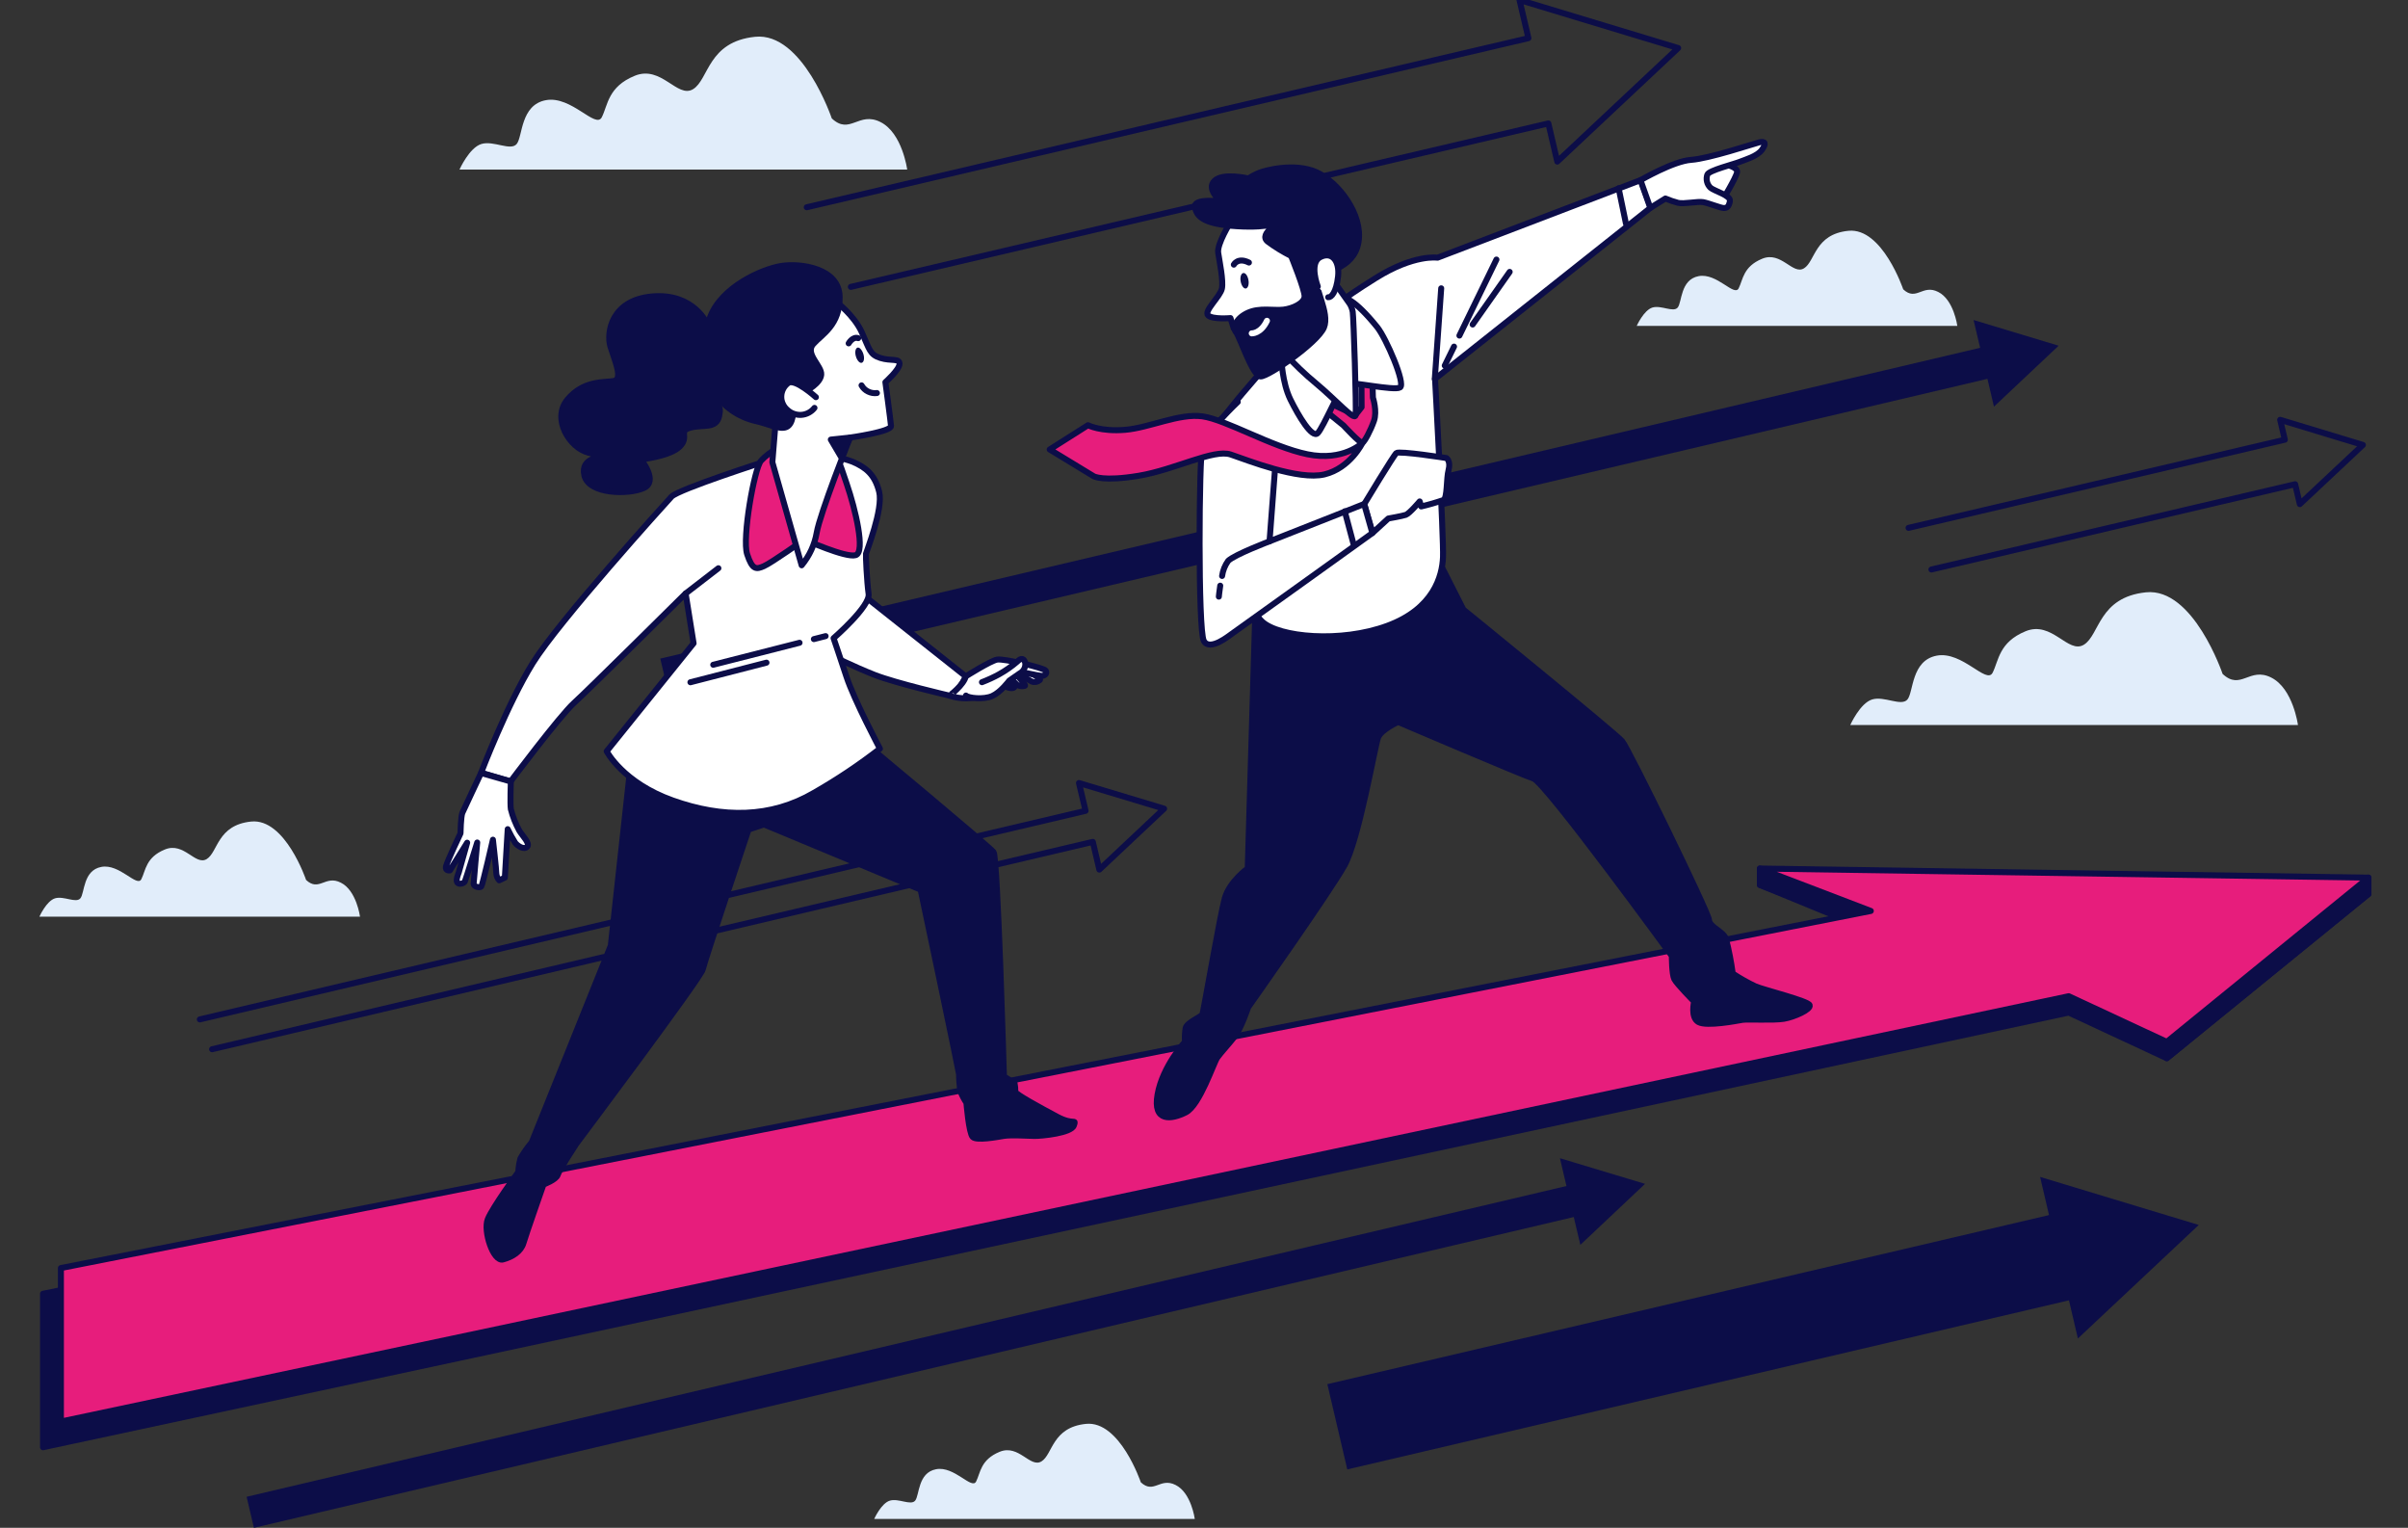 <?xml version="1.0" encoding="utf-8"?>
<!-- Generator: Adobe Illustrator 25.2.0, SVG Export Plug-In . SVG Version: 6.00 Build 0)  -->
<svg version="1.1" id="Layer_1" xmlns="http://www.w3.org/2000/svg" xmlns:xlink="http://www.w3.org/1999/xlink" x="0px" y="0px"
	 viewBox="0 0 402 255" style="enable-background:new 0 0 402 255;" xml:space="preserve">
<rect x="0" y="0" width="402" height="255" fill="#333333" stroke="none"/>
<style type="text/css">
	.st0{fill:#FFFFFF;}
	.st1{fill:#0C0D48;}
	.st2{fill:#E71D7C;}
	.st3{fill:none;stroke:#0C0D48;stroke-linecap:round;stroke-linejoin:round;}
	.st4{fill:#E1EDFA;}
	.st5{fill:#0C0D48;stroke:#0C0D48;stroke-linecap:round;stroke-linejoin:round;}
	.st6{fill:#E71D7C;stroke:#0C0D48;stroke-linecap:round;stroke-linejoin:round;}
	.st7{fill:#FFFFFF;stroke:#0C0D48;stroke-linecap:round;stroke-linejoin:round;}
	.st8{fill:none;stroke:#FFFFFF;stroke-linecap:round;stroke-linejoin:round;}
</style>
<g>
	<path class="st3" d="M142.04,47.88L258.49,20.6l1.49,6.37l20.18-18.95L253.67,0l1.49,6.37L134.68,34.59"/>
	<path class="st3" d="M322.44,95.05l60.72-14.23l0.78,3.32l10.53-9.88l-13.81-4.19l0.78,3.32l-62.82,14.71"/>
	<path class="st1" d="M343.68,57.7l-14.21-4.29l1.1,4.64l-220.34,51.87l1.22,5.18l220.34-51.87l1.09,4.64L343.68,57.7z"/>
	<path class="st3" d="M35.41,175.12l147.03-34.61l1.09,4.63l10.81-10.17l-14.21-4.28l1.1,4.64L33.36,170.14"/>
	<path class="st1" d="M367.07,204.45l-26.49-8.02l1.49,6.37l-120.48,28.22l3.33,14.23l120.48-28.22l1.49,6.37L367.07,204.45z"/>
	<path class="st1" d="M274.63,197.59l-14.21-4.28l1.09,4.64L41.17,249.82l1.22,5.18l220.34-51.87l1.1,4.64L274.63,197.59z"/>
	<path class="st4" d="M371.05,112.48c0,0-4.88-14.43-12.79-13.62c-7.92,0.82-7.72,7.11-10.36,8.74c-2.64,1.63-5.31-4.07-9.75-2.24
		s-4.47,4.88-5.49,6.91c-1.02,2.03-5.07-3.65-9.34-2.84c-4.26,0.81-3.86,6.09-4.88,7.31c-1.02,1.22-3.86-0.61-5.89,0
		c-2.03,0.61-3.66,4.27-3.66,4.27h74.74c0,0-0.81-6.09-4.46-7.92C375.52,111.25,374.1,115.32,371.05,112.48z"/>
	<path class="st4" d="M138.86,19.76c0,0-4.88-14.43-12.79-13.62c-7.92,0.81-7.72,7.12-10.36,8.74c-2.64,1.61-5.28-4.06-9.75-2.23
		c-4.47,1.83-4.47,4.88-5.49,6.91c-1.02,2.03-5.07-3.63-9.34-2.84c-4.26,0.79-3.86,6.09-4.87,7.31s-3.86-0.61-5.89,0
		c-2.03,0.61-3.66,4.27-3.66,4.27h74.74c0,0-0.81-6.1-4.46-7.93C143.34,18.53,141.89,22.61,138.86,19.76z"/>
	<path class="st4" d="M51.1,146.87c0,0-3.49-10.33-9.17-9.75c-5.67,0.58-5.53,5.1-7.42,6.26c-1.89,1.16-3.78-2.91-6.98-1.6
		c-3.2,1.31-3.2,3.5-3.93,4.95c-0.72,1.45-3.64-2.63-6.69-2.04c-3.06,0.58-2.76,4.37-3.49,5.24c-0.72,0.87-2.76-0.43-4.22,0
		c-1.45,0.43-2.62,3.06-2.62,3.06h53.52c0,0-0.58-4.37-3.2-5.67C54.31,145.99,53.28,148.9,51.1,146.87z"/>
	<path class="st4" d="M317.73,48.29c0,0-3.49-10.33-9.14-9.77c-5.65,0.56-5.53,5.09-7.42,6.26c-1.89,1.17-3.79-2.91-6.98-1.6
		c-3.19,1.31-3.2,3.49-3.93,4.94c-0.73,1.46-3.63-2.62-6.69-2.03c-3.06,0.58-2.76,4.37-3.49,5.24c-0.73,0.87-2.76-0.44-4.22,0
		c-1.45,0.44-2.62,3.06-2.62,3.06h53.52c0,0-0.58-4.37-3.2-5.67C320.94,47.39,319.91,50.33,317.73,48.29z"/>
	<path class="st4" d="M190.45,247.4c0,0-3.49-10.33-9.16-9.75c-5.67,0.58-5.53,5.1-7.42,6.26c-1.89,1.16-3.78-2.91-6.98-1.6
		c-3.2,1.31-3.2,3.5-3.93,4.95c-0.72,1.45-3.64-2.63-6.69-2.04c-3.06,0.58-2.76,4.37-3.49,5.24c-0.72,0.87-2.76-0.43-4.22,0
		c-1.45,0.43-2.62,3.06-2.62,3.06h53.52c0,0-0.58-4.37-3.2-5.67C193.65,246.52,192.63,249.43,190.45,247.4z"/>
	<path class="st5" d="M293.8,147.7l18.52,7.08L7.18,215.93v25.62l338.18-72.55l16.37,7.62l33.67-27.41L293.8,147.7z"/>
	<path class="st5" d="M395.4,149.21v-2.73l-33.67,27.41v2.73L395.4,149.21z"/>
	<path class="st5" d="M293.8,144.96v2.74l12.86,5.28l5.66-0.94L293.8,144.96z"/>
	<path class="st6" d="M293.8,144.96l18.52,7.08l-302.15,59.6v25.62l335.19-70.99l16.37,7.62l33.67-27.41L293.8,144.96z"/>
	<path class="st5" d="M209.63,100.1l-1.33,44.85c0,0-3.05,2.18-3.83,4.98c-0.78,2.8-3.56,18.97-3.74,19.38
		c-0.18,0.41-2.56,1.33-2.79,2.26c-0.13,0.76-0.17,1.54-0.11,2.31c0,0-3.74,4.07-4.58,8.79c-0.84,4.72,2.36,4.17,4.7,3
		c2.34-1.17,4.65-8.3,5.27-9.16c0.62-0.86,1.9-2.23,2.94-3.55c1.04-1.32,2.21-4.83,2.21-4.83s13.66-19.32,16.08-23.68
		c2.42-4.36,5.08-19.98,5.61-21.34c0.52-1.36,3.36-2.61,3.36-2.61s20.55,8.77,22.58,9.44c2.03,0.67,23.1,29.6,23.1,29.6
		s0,3.04,0.41,3.87c0.41,0.82,3.32,3.75,3.32,3.75s-0.66,2.66,0.72,3.43c1.39,0.77,6.44-0.22,7.31-0.37
		c0.87-0.15,5.22,0.11,6.95-0.18c1.73-0.29,4.56-1.56,4.3-2.27c-0.25-0.72-7.54-2.51-9.05-3.14c-1.31-0.62-2.58-1.34-3.79-2.14
		c-0.26-1.95-0.64-3.87-1.12-5.77c-0.49-1.33-2.75-1.94-2.84-3.19c-0.09-1.25-13.39-28.49-14.5-29.82
		c-1.12-1.33-26.51-21.97-26.51-21.97l-3.85-7.59c0,0-4.18,5.93-15.28,6.96C214.1,102.13,209.63,100.1,209.63,100.1z"/>
	<path class="st7" d="M213.09,59.26c0,0-11.5,12.38-10.86,14.22c0.64,1.84,6.99,22.94,6.99,22.94s-1.36,4.65,1.47,7.31
		c2.84,2.66,13.17,3.58,20.91,0.72c7.74-2.85,9.17-8.3,9.3-11.46c0.13-3.16-1.33-29.76-1.33-29.76l36-28.57l-1.65-4.61l-33.93,12.96
		c0,0-3.9-0.62-10.34,3.41c-6.44,4.03-6.95,4.88-6.95,4.88L213.09,59.26z"/>
	<path class="st3" d="M239.53,63.25l1.07-15.13"/>
	<path class="st3" d="M243.64,56.01l6.18-12.69"/>
	<path class="st3" d="M241.19,61.02l1.55-3.17"/>
	<path class="st3" d="M245.85,54.16l6.18-8.78"/>
	<path class="st3" d="M270.22,31.42l1.22,5.89"/>
	<path class="st6" d="M221.2,68.51l3.1,2.51c0,0,2.81,3.07,3.16,2.88c0.35-0.19,1.33-1.99,1.91-3.63c0.58-1.64-0.17-3.91-0.17-3.91
		l-0.13-4.42l-1.79-0.07l0.03,6.09l-1.04,1.33l-4.15-1.96L221.2,68.51z"/>
	<path class="st7" d="M213.91,59.78c0,0,0.12,4.06,1.52,6.9c1.4,2.84,3.63,6.53,4.55,5.62c0.92-0.91,3.87-7.91,4.65-8.29
		c0.78-0.39,8.12,1.26,9.1,0.66c0.98-0.6-2.34-8.25-3.82-10.08c-3.86-4.76-5.54-5.12-6.24-4.83
		C222.97,50.04,214.16,54.5,213.91,59.78z"/>
	<path class="st7" d="M214.43,58.94c1.64,1.82,3.42,3.52,5.31,5.08c3.32,2.76,6.41,6.31,6.57,5.28c0.16-1.03-0.34-16.42-0.48-17.23
		c-0.08-0.47-0.24-0.92-0.48-1.33l-3.2-4.53l-0.37-4.1c0,0-0.96-0.75-2.44,0.34c-1.47,1.09,0.5,7.73-0.6,10.51
		C217.65,55.73,214.43,58.94,214.43,58.94z"/>
	<path class="st7" d="M205.36,37.19c0,0-2.21,3.54-1.99,5c0.22,1.46,0.89,4.65,0.62,5.98c-0.27,1.33-3.09,3.78-2.3,4.48
		c0.79,0.7,3.73,0.44,3.73,0.44l0.55,1.73c0,0,1.79-2.66,4.78-2.16c3,0.5,6.89-0.6,7.47-2.03c0.58-1.43,0-5.49-0.89-7.09
		c-0.89-1.6-2.66-2.71-2.44-4.49c0.22-1.78,1.69-3.2-0.5-4.32C212.2,33.6,205.36,37.19,205.36,37.19z"/>
	<path class="st5" d="M203.83,33.64c0,0-4.6-0.62-4.34,0.92c0.27,1.54,1.33,2.85,7.04,3.2c5.71,0.35,7.36-0.77,7.36-0.77
		s-3.9,1.99-2.26,3.32c1.23,0.92,2.54,1.72,3.91,2.41c0,0,2.31,5.67,2.25,6.77c-0.06,1.1-1.91,1.99-3.53,2.19
		c-1.63,0.19-3.99-0.39-5.98,0.54c-1.99,0.93-2.56,2.52-1.93,3.24c0.62,0.72,2.76,7.35,4.1,7.37c1.34,0.02,9.51-5.64,10.57-8.15
		c1.06-2.51-1.85-6.84-1-8.17c0.86-1.33,5.98-1.45,6.77-6.08s-3.39-10.07-7.01-11.69c-3.61-1.62-8.63-0.34-9.78,0.19
		c-0.56,0.24-1.09,0.52-1.59,0.86c0,0-4.25-1.02-5.67,0.4C201.31,31.58,203.83,33.64,203.83,33.64z"/>
	<path class="st1" d="M208.42,46.75c0.13,0.71-0.07,1.33-0.43,1.4c-0.36,0.07-0.74-0.47-0.87-1.18c-0.13-0.72,0.07-1.33,0.43-1.4
		C207.91,45.49,208.3,46.03,208.42,46.75z"/>
	<path class="st3" d="M205.98,44.17c0,0,0.66-1.28,2.52-0.35"/>
	<path class="st8" d="M208.97,55.64c0,0,1.51,0.07,2.54-2.1"/>
	<path class="st0" d="M220,47.82c0,0-1.51-3.9,0.41-4.9c1.91-1,3.26,0.6,2.97,3.24c-0.29,2.63-1.14,3.52-1.65,3.45"/>
	<path class="st3" d="M220,47.82c0,0-1.51-3.9,0.41-4.9c1.91-1,3.26,0.6,2.97,3.24c-0.29,2.63-1.14,3.52-1.65,3.45"/>
	<path class="st7" d="M227.76,84.12c0,0,4.88-8.09,5.35-8.5c0.47-0.41,8.37,0.83,8.37,0.83s0.74,0.52,0.35,1.99
		c-0.39,1.48-0.17,4.65-0.86,5.02c-1.22,0.42-2.46,0.78-3.71,1.07l-0.25-0.84c0,0-1.71,2.03-2.32,2.24
		c-0.61,0.21-2.92,0.61-2.92,0.61l-2.62,2.4L227.76,84.12z"/>
	<path class="st0" d="M206.64,67.09c0,0-5.31,5.03-5.9,7.19c-0.59,2.16-0.75,30.77,0.22,32.66c0.97,1.89,4.38-0.97,4.65-1.13
		c0.27-0.16,23.5-16.84,23.5-16.84l-1.38-4.85l-15.79,6.23l0.96-12.63"/>
	<path class="st3" d="M206.64,67.09c0,0-5.31,5.03-5.9,7.19c-0.59,2.16-0.75,30.77,0.22,32.66c0.97,1.89,4.38-0.97,4.65-1.13
		c0.27-0.16,23.5-16.84,23.5-16.84l-1.38-4.85l-15.79,6.23l0.96-12.63"/>
	<path class="st3" d="M203.71,97.75c-0.16,1.03-0.23,1.83-0.23,1.83"/>
	<path class="st3" d="M211.94,90.35c0,0-5.78,2.19-6.9,3.25c-0.54,0.75-0.89,1.61-1.02,2.53"/>
	<path class="st3" d="M224.5,85.34l1.52,5.69"/>
	<path class="st7" d="M288,27.45c0,0,2.19,0.41,1.99,1.33c-0.19,0.92-2.4,4.58-2.4,4.58s-4.83-1.23-4.65-2.55
		c0.1-0.63,0.38-1.22,0.8-1.7c0.42-0.48,0.97-0.83,1.58-1.01C286.53,27.74,288,27.45,288,27.45z"/>
	<path class="st7" d="M273.87,30.08c0,0,5.49-3.2,8.46-3.4c2.97-0.2,10.33-2.66,11.35-2.92c1.02-0.26,1.25,0.17,0.45,1.26
		c-0.8,1.08-2.75,1.61-3.69,1.99c-0.94,0.39-5.17,1.43-5.41,2.13c-0.13,0.38-0.15,0.78-0.06,1.17c0.09,0.39,0.29,0.74,0.58,1.02
		c0.62,0.55,3.42,1.29,3.25,2.23c-0.17,0.94-0.49,1.16-1.03,1.16c-0.54-0.01-2.49-0.81-3.42-0.98c-0.93-0.17-3.21,0.35-4.22,0.11
		c-0.72-0.19-1.42-0.43-2.1-0.72l-2.52,1.57L273.87,30.08z"/>
	<path class="st6" d="M227.46,73.91c0,0-3.17,3.15-9.19,1.91c-6.02-1.24-13.62-5.79-17.54-6.33c-3.92-0.53-8.83,1.91-12.9,2.25
		c-4.08,0.34-6.2-0.77-6.2-0.77l-6.39,4.05l7.35,4.47c0,0,1.53,0.92,7.55-0.09c6.02-1.01,12.48-4.5,15.32-3.54
		c2.84,0.96,11.34,4.36,15.65,3.32C225.42,78.13,227.46,73.91,227.46,73.91z"/>
	<path class="st7" d="M171.11,111.87c0,0,2.82,1.24,2.5,1.62c-0.19,0.16-0.41,0.27-0.66,0.32c-0.24,0.04-0.5,0.02-0.73-0.07
		c-0.29-0.14-3.32-1.95-3.32-1.95L171.11,111.87z"/>
	<path class="st7" d="M169.55,112.48c0,0,1.91,1.93,1.53,1.99c-0.43,0.11-0.88,0.06-1.26-0.16c-0.54-0.48-1.05-1-1.52-1.54
		L169.55,112.48z"/>
	<path class="st7" d="M168.46,113.61c0,0,1.19,0.79,0.86,1.11c-0.33,0.32-1.33,0-1.54-0.24c-0.25-0.19-0.52-0.36-0.8-0.5
		L168.46,113.61z"/>
	<path class="st7" d="M144.07,99.29l17.16,13.6c0,0-0.98,2.13-1.85,2.66l-0.88,0.55c0,0-8.93-2.07-12.49-3.46
		c-3.55-1.4-7.1-3.18-7.1-3.18s-1.67-2.23-1.08-3.32C138.42,105.04,144.07,99.29,144.07,99.29z"/>
	<path class="st7" d="M161.23,112.89c0,0,4.1-2.59,5.23-2.8c1.13-0.21,7.84,1.39,8.11,1.83c0.27,0.44-0.05,0.79-0.52,0.88
		c-0.47,0.09-5.15-1.01-5.15-1.01s-2.14,3.21-4.85,4.29c-1.79,0.62-3.74,0.63-5.54,0.03C158.51,116.12,160.9,114.32,161.23,112.89z"
		/>
	<path class="st0" d="M163.93,113.86c0.99-0.38,1.95-0.82,2.88-1.33c1.07-0.6,2.08-1.3,3.02-2.11c0.66-0.7,1.18-0.51,1.33,0.25
		c0.04,0.35-0.03,0.7-0.2,1.01c-0.17,0.31-0.43,0.56-0.74,0.72c-0.61,0.41-1.73,1.2-1.73,1.2s-1.4,1.91-2.84,2.56
		c-1.43,0.65-4.02,0.35-4.39-0.07"/>
	<path class="st3" d="M163.93,113.86c0.99-0.38,1.95-0.82,2.88-1.33c1.07-0.6,2.08-1.3,3.02-2.11c0.66-0.7,1.18-0.51,1.33,0.25
		c0.04,0.35-0.03,0.7-0.2,1.01c-0.17,0.31-0.43,0.56-0.74,0.72c-0.61,0.41-1.73,1.2-1.73,1.2s-1.4,1.91-2.84,2.56
		c-1.43,0.65-4.02,0.35-4.39-0.07"/>
	<path class="st5" d="M144.71,124.28c0,0,20.47,17.04,21.16,17.94c0.69,0.9,1.73,37.44,1.73,37.44l1.77,1.12
		c0.09,0.47,0.14,0.94,0.13,1.42c-0.06,0.4,4.28,2.74,7.03,4.21c2.75,1.46,3.17,0.21,2.74,1.45c-0.43,1.25-5.31,1.75-6.61,1.73
		c-1.3-0.03-3.95-0.19-5.09,0c-1.14,0.19-4.55,0.83-5.19,0.17c-0.64-0.66-1.04-5.7-1.04-5.7c-0.4-0.6-0.74-1.24-1-1.91
		c-0.14-0.89-0.22-1.79-0.23-2.7c0.05-0.4-6.42-30.97-6.42-30.97l-26.15-10.88l-2.58,0.86c0,0-7.36,21.98-7.64,23.34
		c-0.29,1.36-21.14,29.15-21.14,29.15s-2.83,4.32-3.07,5.14c-0.24,0.82-2.38,1.61-2.38,1.61s-2.95,8.41-3.35,9.79
		c-0.41,1.38-1.8,2.29-3.42,2.72c-1.62,0.43-3.32-4.75-2.53-6.72s5.09-7.86,5.09-7.86c0.04-0.77,0.17-1.54,0.37-2.29
		c0.54-0.94,1.17-1.83,1.87-2.66l13.21-32.85l3.39-30.94C105.36,126.9,129.44,132.94,144.71,124.28z"/>
	<path class="st7" d="M128.04,76.92c0,0-14.79,4.74-15.94,5.98c-1.15,1.24-18.86,20.85-23.15,27.76c-4.28,6.9-8.63,18.31-8.63,18.31
		l4.93,1.44c0,0,8.16-10.88,10.57-13.08c2.42-2.19,18.64-18.28,18.64-18.28l1.33,8.32l-14.51,18.02c0,0,2.71,5.25,11.03,8.21
		c8.32,2.96,16.38,2.94,23.58-1.28c3.84-2.19,7.52-4.65,11.01-7.36c0,0-4.29-8.07-5.59-12.02s-2.15-6.42-2.15-6.42
		s6.14-5.32,5.85-7.39c-0.29-2.07-0.49-6.43-0.44-6.72c0.05-0.3,2.92-7.44,2.2-10.33c-0.72-2.88-2.23-4.07-4.42-5.01
		c-1.61-0.61-3.31-0.92-5.03-0.93L128.04,76.92z"/>
	<path class="st3" d="M133.48,107.28l-14.41,3.67"/>
	<path class="st3" d="M137.83,106.17l-1.96,0.5"/>
	<path class="st3" d="M127.96,110.6l-12.7,3.27"/>
	<path class="st6" d="M129.71,74.87c-0.99,0.52-1.89,1.21-2.66,2.03c-1.13,1.28-3.19,12.94-2.32,15.6c0.87,2.66,1.53,2.55,2.8,1.99
		c1.27-0.55,6.77-4.45,6.77-4.45s6.89,3.12,8.55,2.62c1.66-0.5-0.04-7.67-1.49-11.89c-1.45-4.21-1.33-4.71-4.33-6.7
		C134.04,72.1,129.71,74.87,129.71,74.87z"/>
	<path class="st7" d="M139.53,50.32c0,0,3.04,2.27,4.34,5.14c1.3,2.88,1.33,3.73,3.11,4.29c1.79,0.56,3.21,0,3.19,0.98
		c-0.02,0.98-2.36,3.06-2.36,3.06s0.86,6.36,0.94,7.31s-6.84,1.93-6.84,1.93s-5,12.59-5.57,15.9c-0.35,1.99-1.21,3.86-2.51,5.42
		l-4.89-17.2l0.57-7.01c-0.51-1.02-0.93-2.08-1.25-3.18c-0.66-2.11,2.3-5.48,3.76-7.1c1.98-2.5,3.67-5.23,5.03-8.11
		C138.1,49.41,139.53,50.32,139.53,50.32z"/>
	<path class="st5" d="M141.91,73.03l-3.21,0.34l1.67,2.83L141.91,73.03z"/>
	<path class="st1" d="M144.14,59.11c0.21,0.7,0.09,1.33-0.27,1.44c-0.35,0.11-0.79-0.39-0.99-1.08c-0.2-0.69-0.08-1.33,0.27-1.45
		C143.5,57.91,143.94,58.45,144.14,59.11z"/>
	<path class="st3" d="M141.68,57.31c0,0,0.66-1.19,1.59-0.87"/>
	<path class="st3" d="M143.83,64.32c0.25,0.45,0.63,0.81,1.09,1.03c0.46,0.23,0.97,0.32,1.48,0.25"/>
	<path class="st5" d="M134.58,65.23c0,0,2.4-1.22,2.52-2.7c0.12-1.48-2.78-3.48-1.33-5.11c1.45-1.63,4.48-3.15,4.4-7.9
		c-0.09-4.75-6.48-5.63-9.69-5.14c-3.21,0.49-10.06,3.49-11.95,8.6c-1.89,5.11-1.21,9.36,0.6,12.35c1.6,2.5,4.12,4.28,7.02,4.94
		c1.99,0.41,3.99,1.52,5.15,1c1.16-0.51,1.17-2.66,1.17-3.71C132.47,66.5,134.58,65.23,134.58,65.23z"/>
	<path class="st0" d="M136.21,66.29c0,0-3.49-3.16-4.61-2.37c-0.35,0.26-0.64,0.59-0.84,0.97c-0.2,0.38-0.32,0.81-0.33,1.24
		c-0.02,0.43,0.07,0.87,0.25,1.26c0.18,0.4,0.44,0.75,0.78,1.03c0.31,0.29,0.68,0.51,1.08,0.65c0.4,0.14,0.83,0.2,1.25,0.17
		c0.42-0.03,0.84-0.15,1.21-0.35c0.37-0.2,0.71-0.47,0.97-0.81"/>
	<path class="st3" d="M136.21,66.29c0,0-3.49-3.16-4.61-2.37c-0.35,0.26-0.64,0.59-0.84,0.97c-0.2,0.38-0.32,0.81-0.33,1.24
		c-0.02,0.43,0.07,0.87,0.25,1.26c0.18,0.4,0.44,0.75,0.78,1.03c0.31,0.29,0.68,0.51,1.08,0.65c0.4,0.14,0.83,0.2,1.25,0.17
		c0.42-0.03,0.84-0.15,1.21-0.35c0.37-0.2,0.71-0.47,0.97-0.81"/>
	<path class="st5" d="M118.04,54.04c0,0-2.2-5.14-9.1-4.57s-7.74,6.08-7.03,8.39s2.16,5.44,0.56,5.73c-1.6,0.29-4.99-0.16-7.71,3.06
		c-2.72,3.22,0.31,8.11,3.47,8.9c3.16,0.79,2.56,0.7,2.56,0.7s-3.98-0.05-3.23,3.12c0.76,3.16,7.39,3.23,9.91,2.09
		c2.52-1.14-0.48-4.78-0.48-4.78s4.87-0.5,6.51-2.16c1.64-1.66-0.37-2.56,1.76-3.14c2.13-0.58,4.33,0.28,4.8-1.95
		c0.47-2.23-0.58-1.06-0.94-4.11C118.76,62.28,116.49,61.52,118.04,54.04z"/>
	<path class="st3" d="M114.47,99.05l5.46-4.21"/>
	<path class="st7" d="M85.28,130.44c0,0-0.13,3.79,0,4.6c0.31,1.24,0.78,2.44,1.39,3.56c0.54,0.92,1.89,2.17,1.33,2.73
		c-0.56,0.57-1.61-0.17-1.99-0.66c-0.46-0.74-0.88-1.5-1.25-2.28l-0.48,8.09l-0.94,0.45c-0.28-0.31-0.45-0.71-0.48-1.12
		c0-0.66-0.57-5.66-0.57-5.66s-1.71,7.48-1.93,7.79c-0.22,0.32-1.3,0.05-1.29-0.42c0.01-0.46,0.6-6.9,0.6-6.9s-1.93,6.22-2.07,6.52
		c-0.13,0.3-1.02,0.56-1.28,0.14c-0.26-0.42,0.26-1.63,0.26-1.63l1.41-5l-2.88,4.62c0,0-0.81,0.15-0.66-0.63
		c0.15-0.77,2.43-5.56,2.43-5.56s0.05-2.8,0.31-3.41s3.12-6.65,3.12-6.65L85.28,130.44z"/>
</g>
</svg>
